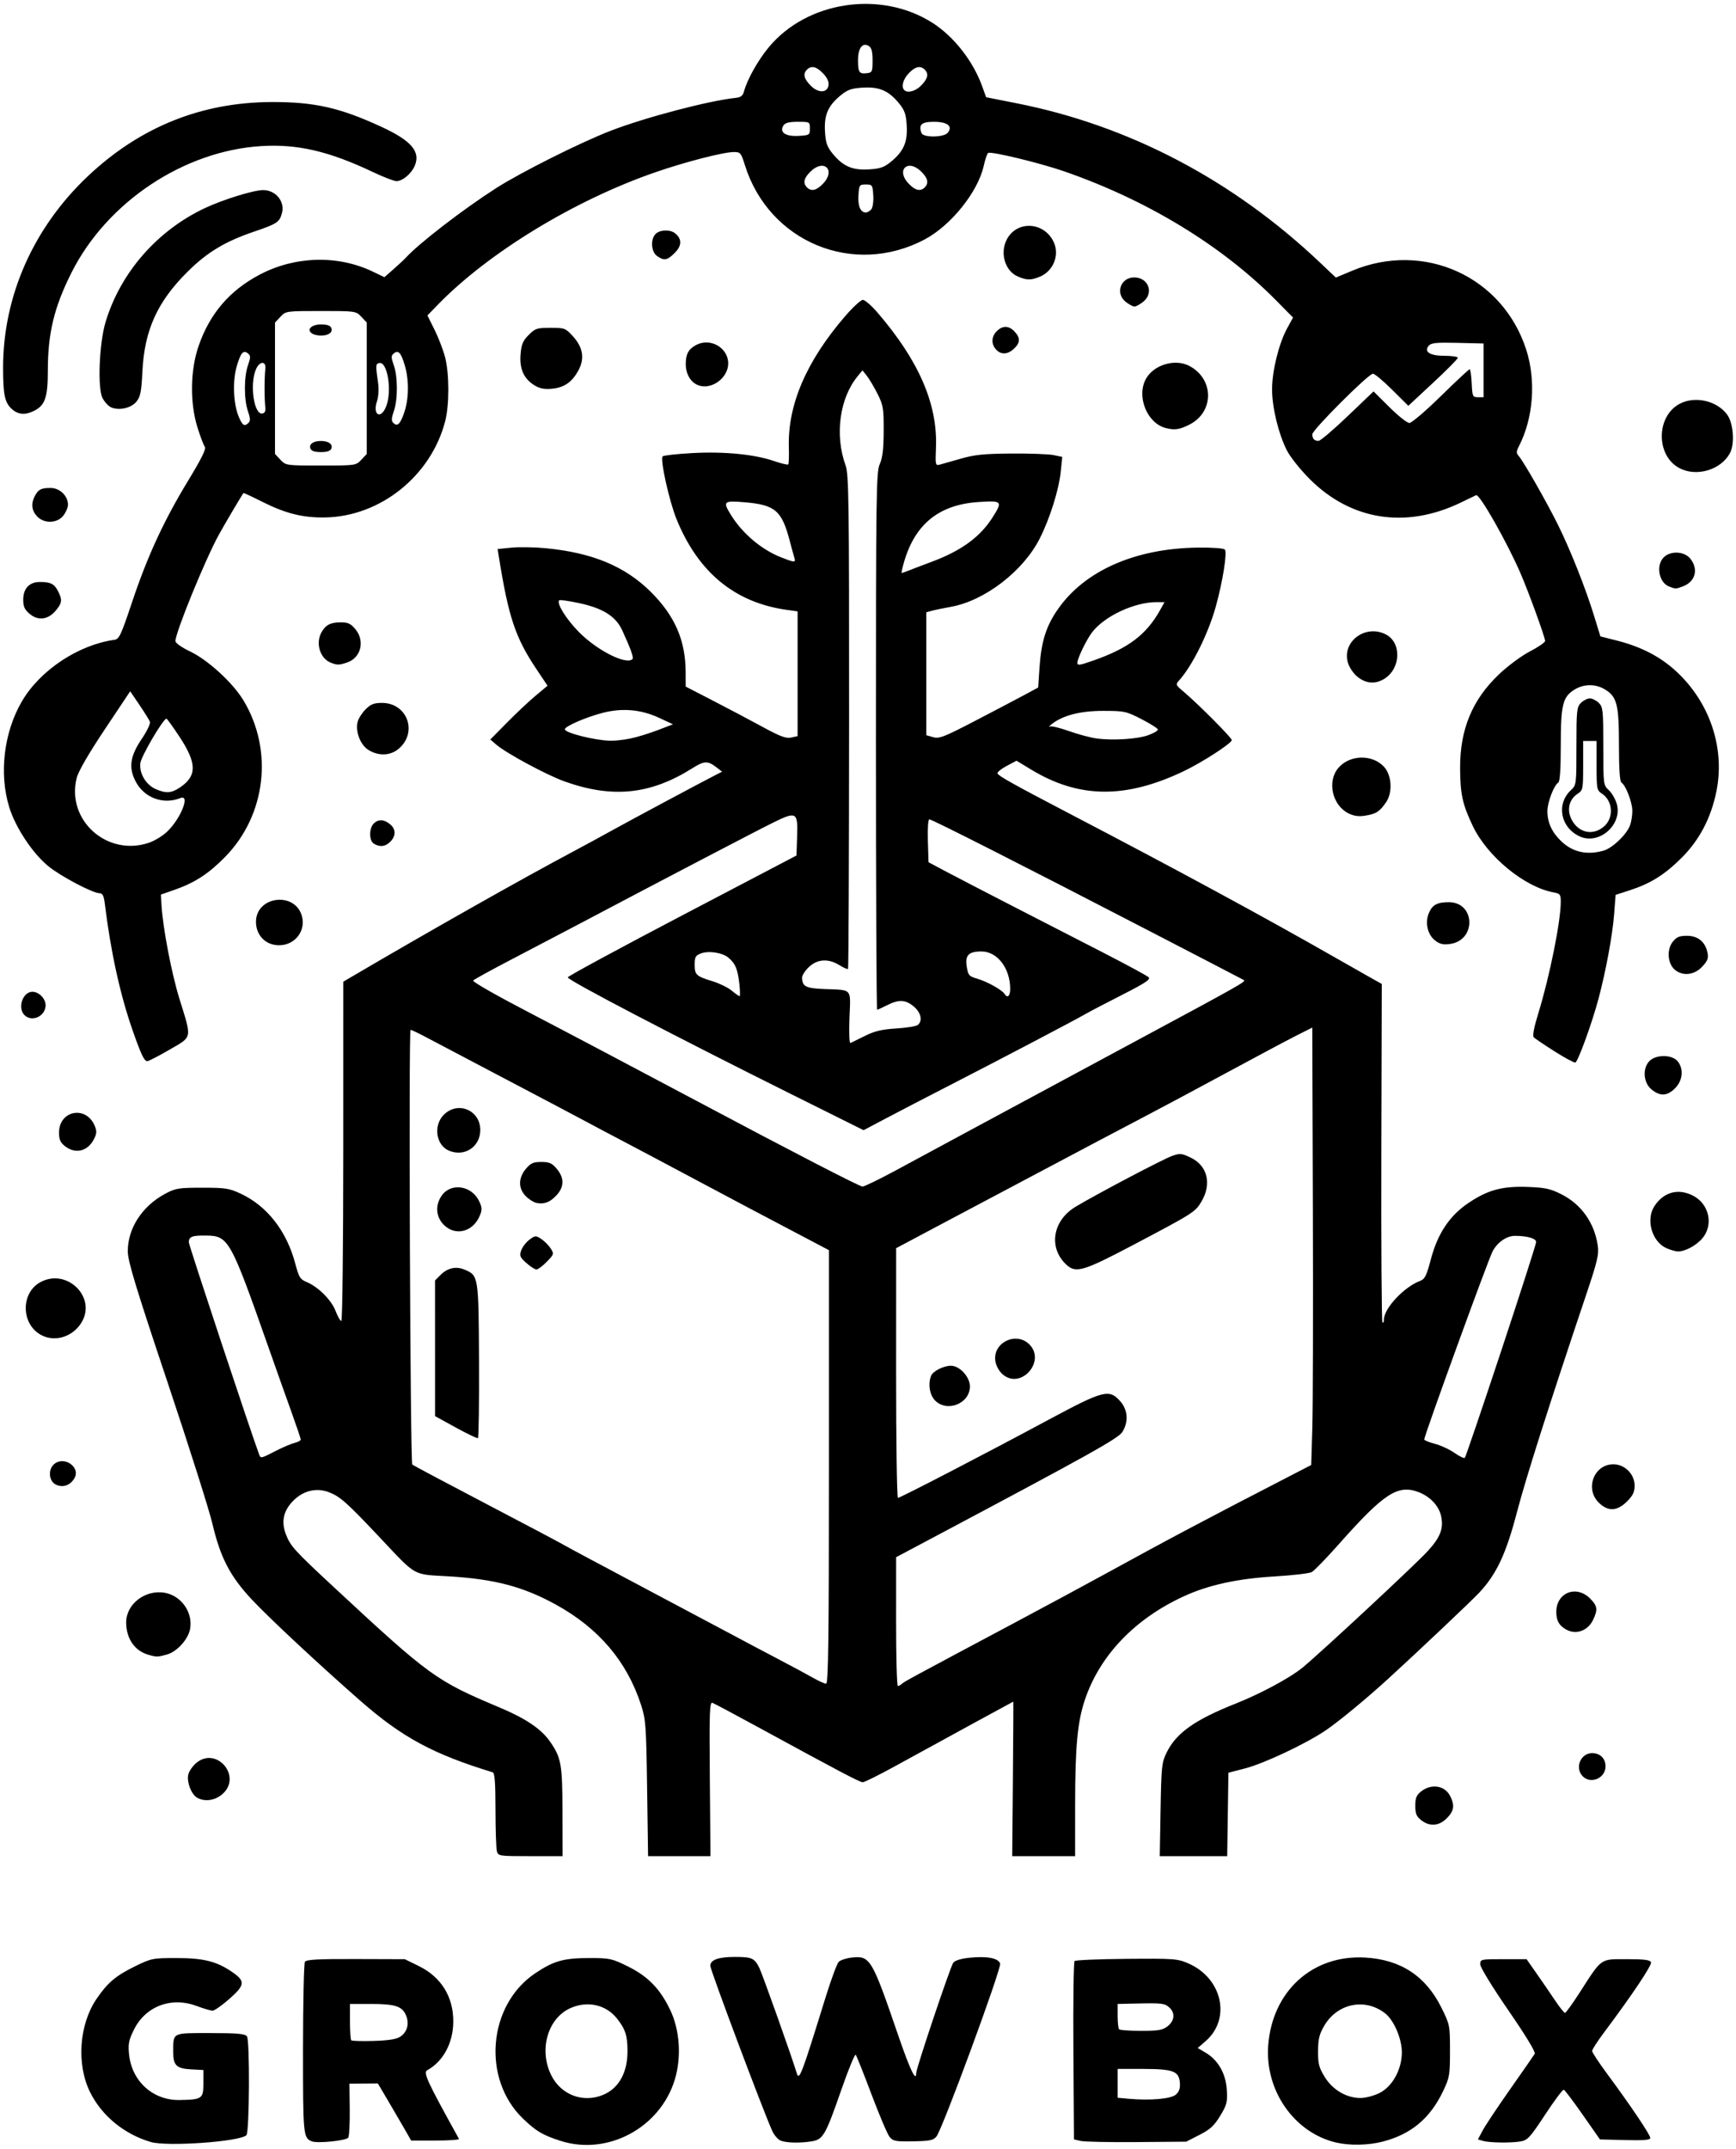 <svg width="388" height="480" viewBox="0 0 388 480" fill="none" xmlns="http://www.w3.org/2000/svg">
<g clip-path="url(#clip0_2_2)">
<path d="M33.702 478.472C27.754 476.732 22.719 472.593 20.113 467.299C17.051 461.079 17.686 452.182 21.6 446.468C24.081 442.847 25.883 441.327 30.201 439.215C33.829 437.44 34.133 437.38 39.454 437.38C45.523 437.38 48.443 438.118 51.96 440.544C54.862 442.546 54.758 443.432 51.261 446.509C49.619 447.953 47.931 449.135 47.51 449.135C47.089 449.135 45.479 448.661 43.932 448.082C38.253 445.957 32.486 448.159 29.903 453.439C28.773 455.747 28.608 456.606 28.847 458.92C29.467 464.926 34.208 469.198 40.137 469.093C45.169 469.004 45.457 468.803 45.457 465.369V462.39L42.706 462.245C39.463 462.074 38.701 461.344 38.711 458.418C38.723 453.936 38.34 454.137 46.955 454.137C52.99 454.137 54.714 454.287 55.186 454.857C55.863 455.673 55.758 476.269 55.073 476.952C53.624 478.397 37.393 479.551 33.702 478.472ZM125.241 478.206C121.286 476.93 119.814 476.057 116.906 473.265C107.647 464.372 109.035 447.877 119.641 440.768C123.767 438.002 125.996 437.38 131.77 437.38C136.288 437.38 136.757 437.483 140.366 439.267C144.837 441.477 147.55 444.273 149.802 448.992C151.944 453.48 152.341 459.521 150.823 464.521C147.544 475.314 135.781 481.607 125.241 478.206ZM134.809 467.936C138.307 466.471 140.247 462.993 140.247 458.187C140.247 454.711 139.771 453.24 137.88 450.87C135.4 447.762 131.253 446.857 127.434 448.591C122.358 450.896 120.384 457.992 123.247 463.641C125.446 467.98 130.352 469.803 134.809 467.936ZM298.623 478.591C289.268 476.395 282.687 466.982 283.448 456.887C284.361 444.774 293.347 436.62 305.067 437.269C313.066 437.712 318.669 441.396 322.195 448.53C324.04 452.264 324.075 452.441 324.075 458.113C324.075 463.548 323.983 464.084 322.519 467.142C319.616 473.209 315.4 476.727 309.051 478.381C305.833 479.219 301.657 479.303 298.623 478.591ZM308.337 467.518C311.228 466.06 313.323 462.233 313.316 458.424C313.31 455.387 311.553 451.285 309.6 449.749C305.116 446.222 298.912 447.48 295.961 452.516C294.879 454.362 294.611 455.459 294.59 458.138C294.566 460.989 294.779 461.821 296.069 463.93C297.834 466.815 300.936 468.643 304.066 468.643C305.188 468.643 307.11 468.137 308.337 467.518ZM69.717 478.332C67.767 477.553 67.716 477.028 67.724 457.668C67.728 447.335 67.919 438.585 68.148 438.224C68.472 437.714 70.995 437.575 79.52 437.602L90.476 437.637L93.585 439.158C98.613 441.617 101.351 446.039 101.308 451.631C101.272 456.348 99.059 460.468 95.511 462.426C94.541 462.961 95.376 464.772 102.583 477.774C102.697 477.98 100.339 478.149 97.343 478.149H91.896L90.186 475.166C89.245 473.525 87.57 470.655 86.463 468.788L84.45 465.393L81.275 465.417L78.101 465.441L78.168 471.168C78.203 474.318 78.053 477.17 77.832 477.507C77.396 478.169 70.95 478.824 69.717 478.332ZM89.466 454.939C91.016 453.924 91.521 452.054 90.749 450.19C89.906 448.155 88.317 447.634 82.949 447.634H78.221V451.552C78.221 453.708 78.348 455.598 78.503 455.753C78.659 455.908 80.909 455.972 83.504 455.895C86.831 455.795 88.59 455.514 89.466 454.939ZM174.465 478.16C173.889 477.928 173.064 476.985 172.632 476.066C170.874 472.33 158.755 440.065 158.755 439.122C158.755 437.783 160.558 437.13 164.249 437.13C168.041 437.13 168.619 437.388 169.708 439.567C170.404 440.961 177.048 459.643 178.047 463.016C178.615 464.935 179.066 463.761 184.518 446.156C185.75 442.18 187.074 438.609 187.461 438.222C187.848 437.835 189.144 437.409 190.342 437.275C194.476 436.813 194.853 437.441 200.75 454.633C203.388 462.323 204.774 465.226 204.774 463.059C204.774 462.006 212.395 439.331 213.05 438.435C213.422 437.926 214.751 437.513 216.657 437.314C220.584 436.903 223.138 437.388 223.529 438.619C223.868 439.687 210.645 475.58 209.302 477.24C208.612 478.092 207.833 478.253 204.091 478.319C200.157 478.389 199.601 478.284 198.826 477.333C198.35 476.748 196.529 472.471 194.78 467.829C193.031 463.187 191.443 459.206 191.253 458.982C191.062 458.759 189.617 462.277 188.042 466.801C184.496 476.985 183.971 477.9 181.442 478.318C178.845 478.747 175.742 478.677 174.465 478.16ZM241.54 478.235L240.039 477.888L239.908 458.165C239.836 447.317 239.955 438.265 240.171 438.048C240.388 437.831 245.624 437.613 251.807 437.562C262.442 437.473 263.187 437.526 265.609 438.583C273.184 441.88 275.202 450.946 269.471 455.932L267.695 457.477L269.469 458.524C272.258 460.169 273.981 463.196 274.193 466.826C274.354 469.582 274.205 470.172 272.713 472.63C271.376 474.833 270.473 475.663 268.086 476.882L265.121 478.397L254.081 478.489C248.008 478.542 242.365 478.426 241.54 478.235ZM262.826 467.868C263.563 467.201 263.806 466.452 263.699 465.179C263.484 462.635 262.176 462.157 255.421 462.148L249.794 462.142V465.366V468.59L252.17 468.806C257.097 469.254 261.748 468.846 262.826 467.868ZM260.981 452.6C262.528 451.383 262.687 449.641 261.359 448.44C260.302 447.483 259.728 447.414 253.92 447.543L249.793 447.634V450.302C249.793 451.769 249.943 453.12 250.127 453.303C250.31 453.486 252.531 453.637 255.061 453.637C258.959 453.637 259.864 453.479 260.981 452.6ZM331.447 478.223L330.316 477.897L331.38 475.896C331.965 474.796 334.739 470.631 337.545 466.642C340.351 462.653 342.813 459.109 343.017 458.767C343.246 458.384 340.981 454.655 337.108 449.036C333.538 443.858 330.828 439.431 330.828 438.778C330.828 437.655 330.94 437.63 336.008 437.63H341.187L343.381 440.756C344.588 442.476 346.44 445.177 347.497 446.759C348.554 448.341 349.58 449.635 349.778 449.635C349.976 449.635 351.458 447.582 353.071 445.073C358.093 437.262 357.574 437.63 363.583 437.63C367.5 437.63 368.8 437.795 369.001 438.319C369.248 438.961 364.824 445.574 358.528 453.975C357.049 455.949 355.838 457.821 355.838 458.134C355.838 458.448 357.37 460.772 359.242 463.299C364.376 470.229 368.844 476.865 368.844 477.56C368.844 478.024 367.435 478.144 363.218 478.039L357.591 477.897L353.757 472.41C351.648 469.391 349.734 466.863 349.504 466.792C349.274 466.721 347.399 469.226 345.338 472.359C341.954 477.505 341.421 478.084 339.836 478.346C337.605 478.716 332.921 478.646 331.447 478.223ZM111.05 413.495C110.884 412.876 110.745 408.704 110.741 404.225C110.736 398.15 110.576 396.032 110.109 395.89C96.777 391.817 89.859 388.077 80.505 379.885C71.284 371.809 60.099 361.379 56.26 357.276C51.42 352.103 49.243 347.909 47.468 340.339C46.759 337.312 42.221 323.019 37.384 308.575C30.375 287.648 28.584 281.755 28.563 279.563C28.516 274.417 31.773 269.399 36.953 266.639C39.245 265.419 39.937 265.307 45.207 265.307C50.41 265.307 51.234 265.436 53.837 266.655C59.716 269.41 64.082 275.013 65.992 282.253C66.804 285.333 67.074 285.766 68.57 286.391C71.151 287.47 74.073 290.4 75.008 292.85C75.475 294.071 76.05 295.07 76.288 295.07C76.527 295.07 76.722 278.132 76.723 257.178L76.727 219.287L78.099 218.48C95.426 208.289 116.563 196.343 128.242 190.14C130.581 188.898 134.407 186.82 136.746 185.521C140.788 183.277 156.879 174.67 159.949 173.11L161.394 172.376L160.199 171.454C158.161 169.882 157.446 169.908 154.67 171.65C145.371 177.486 136.926 178.359 126.266 174.586C122.272 173.173 113.181 168.281 110.896 166.316L109.586 165.189L113.287 161.435C115.322 159.37 118.2 156.667 119.681 155.428L122.376 153.175L119.893 149.465C115.171 142.408 113.649 137.845 111.465 124.192L111.216 122.637L114.352 122.329C116.077 122.161 119.525 122.22 122.015 122.461C132.421 123.47 139.704 126.5 145.457 132.215C150.818 137.54 153.215 143.035 153.241 150.062L153.252 153.367L159.38 156.526C162.75 158.264 167.731 160.896 170.449 162.375C174.378 164.514 175.685 165.001 176.827 164.75L178.263 164.435V150.499V136.564L175.887 136.235C164.273 134.63 156.057 127.883 151.208 115.969C149.566 111.935 147.487 102.549 148.1 101.942C148.32 101.724 151.314 101.393 154.753 101.207C161.886 100.821 168.625 101.479 173.018 102.991C174.617 103.541 176.036 103.881 176.171 103.746C176.306 103.611 176.368 101.859 176.309 99.852C176.035 90.434 180.234 80.67 188.867 70.655C190.6 68.644 192.39 66.993 192.844 66.986C193.299 66.979 194.784 68.267 196.145 69.849C205.376 80.578 209.581 90.289 209.19 99.975C209.034 103.853 209.076 104.046 210.026 103.793C210.576 103.647 212.715 103.04 214.778 102.446C217.818 101.57 219.954 101.354 226.033 101.309C230.16 101.278 234.41 101.434 235.477 101.655L237.419 102.058L237.086 105.301C236.668 109.386 234.69 115.704 232.409 120.245C228.742 127.545 220.097 134.2 212.527 135.55C210.876 135.845 208.963 136.241 208.275 136.431L207.025 136.776V150.501V164.226L208.556 164.665C209.912 165.055 210.994 164.633 218.06 160.959C222.445 158.678 227.383 156.084 229.034 155.194L232.035 153.576L232.329 149.166C232.721 143.301 233.793 139.89 236.445 136.08C242.427 127.483 253.713 122.507 267.65 122.321C270.829 122.279 273.466 122.463 273.746 122.746C274.329 123.338 273.302 129.834 271.729 135.502C270.09 141.411 266.544 148.589 263.655 151.85C262.687 152.942 262.687 152.942 264.619 154.576C267.887 157.342 275.304 164.797 275.304 165.317C275.304 166.022 268.74 170.27 264.583 172.256C251.599 178.458 241.189 178.37 230.577 171.97L227.19 169.927L224.985 171.097C223.773 171.74 222.853 172.491 222.941 172.767C223.113 173.308 226.675 175.297 238.788 181.616C262.999 194.248 282.174 204.626 298.063 213.695C301.915 215.894 305.913 218.164 306.948 218.74L308.831 219.788L308.734 257.422C308.681 278.12 308.793 295.209 308.978 295.396C309.165 295.583 309.318 295.287 309.318 294.738C309.318 292.265 313.799 287.473 317.359 286.139C318.457 285.728 318.815 285.018 319.793 281.318C321.325 275.518 323.988 271.538 328.244 268.685C332.572 265.784 335.793 264.921 341.496 265.135C345.387 265.281 346.528 265.532 349.013 266.791C353.428 269.028 356.337 273.126 357.094 278.176C357.398 280.203 357.064 281.627 354.445 289.409C346.255 313.757 341.04 330.137 339.03 337.828C336.61 347.088 334.483 351.621 330.622 355.752C328.858 357.638 317.338 368.531 310.319 374.949C305.31 379.529 298.924 384.785 296.078 386.671C291.534 389.68 282.475 393.929 278.278 395.019L274.553 395.986L274.418 405.303L274.282 414.62H266.746H259.21L259.391 404.241C259.56 394.571 259.653 393.698 260.743 391.48C262.896 387.1 267.045 384.159 276.176 380.542C281.765 378.328 288.387 374.76 291.162 372.469C295.35 369.011 316.092 349.723 318.993 346.59C321.934 343.414 322.699 341.436 322.08 338.615C321.585 336.363 319.618 334.282 317.062 333.305C312.428 331.536 309.327 333.555 299.264 344.897C296.466 348.05 293.725 350.872 293.171 351.168C292.617 351.465 288.869 351.902 284.84 352.14C276.56 352.629 270.086 354.047 264.576 356.578C253.649 361.598 245.841 369.749 242.5 379.625C240.808 384.625 240.298 390.086 240.293 403.24L240.289 414.62H233.262H226.234L226.384 397.362C226.466 387.871 226.505 380.105 226.472 380.105C226.41 380.105 211.946 387.998 200.022 394.538C196.445 396.5 193.212 398.106 192.837 398.109C192.17 398.113 187.937 395.887 169.259 385.71C164.169 382.937 159.667 380.539 159.254 380.381C158.595 380.129 158.521 382.179 158.648 397.357L158.791 414.62H151.819H144.846L144.631 399.489C144.432 385.458 144.334 384.103 143.283 380.856C140.129 371.118 133.814 363.689 124.205 358.41C116.927 354.412 110.534 352.726 100.365 352.123C92.042 351.629 93.273 352.323 84.794 343.34C77.414 335.522 76.014 334.281 73.479 333.313C70.648 332.232 67.627 333.01 65.372 335.401C63.314 337.583 62.837 339.962 63.902 342.736C64.909 345.36 65.796 346.34 74.469 354.394C96.047 374.436 97.399 375.418 111.646 381.406C117.55 383.887 120.98 386.209 122.961 389.068C125.44 392.646 125.695 394.094 125.718 404.741L125.742 414.62H118.547C111.509 414.62 111.345 414.597 111.05 413.495ZM201.548 376.139C202.022 375.676 203.708 374.763 226.784 362.478C233.524 358.889 242.528 354.039 246.792 351.7C261.413 343.678 269.384 339.457 289.56 329.054L293.062 327.248L293.312 318.787C293.449 314.133 293.503 292.148 293.431 269.93L293.3 229.535L289.725 231.335C287.76 232.325 280.84 236.008 274.35 239.519C267.859 243.03 259.622 247.431 256.046 249.298C252.469 251.165 247.855 253.591 245.792 254.69C243.728 255.788 236.546 259.592 229.831 263.143C223.116 266.693 213.722 271.672 208.956 274.206L200.289 278.813L200.283 306.699C200.279 322.037 200.464 334.586 200.693 334.586C201.215 334.586 219.978 324.863 234.289 317.176C246.624 310.551 247.889 310.22 250.347 312.971C252.075 314.906 252.277 317.538 250.873 319.83C249.976 321.295 243.962 324.65 208.158 343.661L200.285 347.842L200.28 362.223C200.277 370.133 200.455 376.604 200.675 376.604C200.896 376.604 201.287 376.395 201.548 376.139ZM209.004 312.85C207.782 311.628 207.377 309.196 208.086 307.347C208.492 306.291 210.877 305.074 212.541 305.074C214.485 305.074 216.78 307.575 216.78 309.694C216.78 313.503 211.713 315.559 209.004 312.85ZM224.103 307.001C223.296 306.3 222.634 305.105 222.465 304.046C221.813 299.941 227.094 297.335 230.058 300.299C233.846 304.087 228.141 310.508 224.103 307.001ZM238.328 282.493C234.268 278.711 235.242 272.647 240.407 269.552C245.158 266.705 260.005 258.891 261.98 258.198C263.742 257.579 264.112 257.616 266.163 258.608C269.866 260.401 270.857 264.419 268.562 268.336C267.147 270.75 266.826 270.954 252.965 278.254C242.108 283.971 240.434 284.456 238.328 282.493ZM185.266 327.681V279.259L179.389 276.163C176.156 274.46 170.698 271.585 167.259 269.774C163.82 267.962 157.517 264.614 153.253 262.334C148.988 260.054 142.798 256.773 139.497 255.042C136.195 253.312 132.369 251.285 130.993 250.539C129.618 249.792 121.739 245.634 113.486 241.299C105.232 236.964 97.052 232.657 95.307 231.729C93.562 230.801 91.968 230.042 91.764 230.042C91.308 230.042 91.689 326.71 92.147 327.148C92.329 327.321 99.68 331.228 108.484 335.831C117.287 340.434 125.166 344.6 125.991 345.089C126.817 345.578 135.032 349.971 144.249 354.85C153.465 359.73 162.469 364.511 164.257 365.476C166.046 366.441 170.226 368.655 173.548 370.395C176.869 372.136 180.583 374.13 181.801 374.826C183.019 375.522 184.297 376.094 184.641 376.098C185.137 376.103 185.266 366.089 185.266 327.681ZM101.858 318.87L97.234 316.328L97.231 301.174L97.229 286.02L98.436 284.813C100.018 283.231 101.888 282.801 103.78 283.585C106.952 284.899 106.965 284.982 107.061 303.917C107.108 313.353 106.998 321.15 106.815 321.243C106.632 321.335 104.402 320.268 101.858 318.87ZM117.631 282.115C116.196 280.832 116.065 280.506 116.498 279.289C116.767 278.533 117.593 277.463 118.334 276.912C119.608 275.963 119.75 275.954 120.953 276.742C121.653 277.201 122.6 278.147 123.057 278.845C123.866 280.08 123.844 280.159 122.215 281.839C121.295 282.788 120.253 283.565 119.898 283.565C119.544 283.565 118.524 282.912 117.631 282.115ZM99.191 273.599C97.4 271.808 97.223 269.173 98.751 267.029C100.82 264.122 105.422 264.822 107.078 268.295C107.762 269.73 107.787 270.223 107.241 271.541C105.73 275.19 101.79 276.197 99.191 273.599ZM119.902 268.704C119.304 268.591 118.235 267.919 117.526 267.21C115.808 265.492 115.811 263.139 117.532 261.093C118.61 259.812 119.189 259.554 120.989 259.554C122.789 259.554 123.368 259.812 124.446 261.093C126.15 263.118 126.122 265.134 124.366 267.011C122.905 268.57 121.671 269.039 119.902 268.704ZM100.409 257.058C97.444 255.861 96.774 251.429 99.191 249.012C102.379 245.824 107.471 248.05 107.342 252.575C107.238 256.226 103.822 258.435 100.409 257.058ZM335.521 301.759C339.818 288.793 343.333 277.848 343.333 277.436C343.333 276.639 341.34 276.061 338.586 276.061C336.727 276.061 334.636 277.519 333.589 279.545C332.522 281.607 318.322 320.669 318.322 321.54C318.322 321.734 319.392 322.171 320.699 322.512C322.005 322.853 323.975 323.765 325.075 324.539C326.176 325.312 327.219 325.807 327.392 325.639C327.566 325.47 331.224 314.724 335.521 301.759ZM61.609 324.111C63.18 323.301 65.084 322.489 65.841 322.306C66.597 322.122 67.216 321.79 67.216 321.568C67.216 321.346 66.296 318.613 65.171 315.495C64.047 312.377 61.7 305.774 59.957 300.822C51.51 276.826 51.076 276.052 46.066 275.992C42.917 275.954 42.206 276.234 42.206 277.51C42.206 278.161 56.192 320.325 57.944 324.957C58.267 325.808 58.357 325.787 61.609 324.111ZM200.273 261.407C203.987 259.404 211.865 255.153 217.78 251.962C223.695 248.771 239.072 240.495 251.95 233.573C277.916 219.615 278.564 219.25 277.972 218.905C277.743 218.771 274.404 217.031 270.552 215.037C266.701 213.042 260.398 209.779 256.546 207.785C228.671 193.35 208.306 183.022 207.719 183.022C207.436 183.022 207.298 184.992 207.382 187.811L207.525 192.6L211.527 194.728C213.728 195.899 220.481 199.399 226.533 202.506C232.586 205.613 241.702 210.296 246.792 212.911C251.882 215.526 256.342 217.941 256.704 218.277C257.232 218.768 256.053 219.553 250.701 222.275C247.038 224.139 243.366 226.059 242.54 226.543C240.435 227.777 223.844 236.482 212.528 242.289C207.3 244.971 200.773 248.357 198.021 249.813L193.019 252.459L177.263 244.618C150.778 231.439 126.713 218.871 126.895 218.315C126.989 218.024 138.53 211.782 152.54 204.443L178.013 191.099L178.158 186.802C178.34 181.375 178.014 181.187 172.822 183.741C169.039 185.601 149.362 195.877 129.242 206.5C126.079 208.17 119.496 211.618 114.614 214.162C109.732 216.706 105.741 218.9 105.744 219.037C105.75 219.411 111.148 222.475 118.738 226.417C124.92 229.628 142.806 239.063 155.754 245.945C177.082 257.282 192.134 265.051 192.769 265.05C193.182 265.05 196.558 263.41 200.273 261.407ZM193.329 231.394C195.49 230.313 197.082 229.936 200.313 229.736C202.615 229.594 204.786 229.24 205.137 228.948C206.251 228.024 205.85 226.192 204.236 224.834C202.387 223.279 200.888 223.205 198.272 224.54C197.193 225.09 196.189 225.54 196.041 225.54C195.892 225.54 195.771 198.556 195.771 165.576C195.771 110.056 195.835 105.468 196.627 103.675C197.262 102.239 197.488 100.313 197.501 96.235C197.518 91.201 197.4 90.499 196.132 87.982C195.37 86.469 194.301 84.668 193.758 83.98L192.769 82.73L191.733 83.98C187.651 88.908 186.52 97.141 188.989 103.963C189.711 105.958 189.792 111.861 189.775 161.202C189.763 191.459 189.658 216.313 189.538 216.433C189.418 216.553 188.551 216.174 187.61 215.593C185.142 214.067 182.722 214.208 180.818 215.987C179.963 216.785 179.267 217.854 179.272 218.363C179.289 220.341 180.083 220.761 184.116 220.922C190.637 221.184 190.119 220.605 189.861 227.341C189.734 230.664 189.831 233.089 190.084 232.982C190.33 232.878 191.79 232.163 193.329 231.394ZM165.231 219.626C164.851 216.406 164.342 215.213 162.796 213.916C161.443 212.782 158.366 212.316 156.629 212.983C155.454 213.433 155.254 213.794 155.254 215.462C155.254 217.749 155.596 218.068 159.255 219.186C160.768 219.648 162.682 220.584 163.507 221.265C164.332 221.946 165.135 222.511 165.291 222.521C165.447 222.531 165.42 221.228 165.231 219.626ZM225.781 220.913C225.775 216.276 222.905 212.535 219.359 212.535C216.477 212.535 215.662 213.374 216.069 215.921C216.381 217.873 216.565 218.081 218.469 218.634C220.63 219.261 223.971 221.129 224.52 222.018C225.159 223.052 225.783 222.505 225.781 220.913ZM140.848 164.976C142.306 164.68 145.054 163.842 146.956 163.115L150.414 161.791L147.297 160.341C143.285 158.475 139.113 158.104 134.737 159.224C131.015 160.177 126.241 162.246 126.241 162.906C126.241 163.696 132.816 165.359 136.346 165.461C137.364 165.491 139.39 165.272 140.848 164.976ZM256.671 164.209C257.841 163.781 258.797 163.227 258.797 162.978C258.797 162.73 257.165 161.687 255.171 160.661C251.698 158.875 251.332 158.796 246.542 158.793C241.405 158.789 237.448 159.821 235.007 161.801C234.473 162.233 234.306 162.453 234.635 162.288C234.964 162.123 236.877 162.575 238.887 163.294C240.896 164.012 243.666 164.757 245.042 164.949C248.685 165.456 254.226 165.104 256.671 164.209ZM244.338 147.558C252.21 144.796 256.178 141.807 259.263 136.314L260.281 134.502H258.486C253.526 134.502 246.835 137.635 244.078 141.25C242.824 142.895 240.79 147.1 240.79 148.049C240.79 148.699 241.281 148.631 244.338 147.558ZM141.372 147.216C141.674 146.913 140.971 144.946 139.096 140.854C137.635 137.663 134.776 135.857 129.369 134.708C127.1 134.226 125.128 133.948 124.986 134.09C124.335 134.74 126.542 138.299 129.376 141.17C133.469 145.317 139.986 148.602 141.372 147.216ZM202.875 127.531C203.507 127.273 205.919 126.355 208.236 125.491C214.864 123.017 219.056 119.961 221.84 115.572C224.138 111.947 224.003 111.797 218.719 112.14C209.968 112.706 204.591 116.99 202.105 125.373C201.677 126.817 201.417 127.999 201.526 127.999C201.636 127.999 202.243 127.788 202.875 127.531ZM177.548 124.609C177.393 124.12 176.932 122.437 176.523 120.869C174.745 114.039 173.251 112.761 166.383 112.191C161.698 111.802 161.49 112 163.385 115.052C165.972 119.22 170.221 122.796 174.641 124.524C177.63 125.692 177.895 125.7 177.548 124.609ZM317.64 406.58C316.576 405.744 316.322 405.123 316.322 403.365C316.322 401.608 316.576 400.987 317.64 400.15C319.907 398.367 322.893 398.829 324.093 401.15C325.179 403.249 324.993 404.526 323.363 406.155C321.605 407.914 319.531 408.068 317.64 406.58ZM44.035 401.548C42.775 400.816 41.74 398.159 42.06 396.482C42.206 395.722 43.017 394.518 43.863 393.806C48.385 390.001 54.159 396.784 49.751 400.722C48.096 402.201 45.742 402.541 44.035 401.548ZM353.665 396.698C351.947 394.8 353.306 391.61 355.831 391.61C357.647 391.61 358.84 392.783 358.84 394.57C358.84 397.246 355.43 398.649 353.665 396.698ZM33.023 369.587C30.042 368.694 28.2 365.945 28.2 362.39C28.2 358.27 32.534 354.983 36.89 355.8C40.579 356.492 43.166 360.237 42.481 363.892C42.045 366.217 39.543 368.96 37.287 369.586C35.187 370.169 34.967 370.169 33.023 369.587ZM350.086 364.021C348.467 363.136 347.835 362.026 347.835 360.069C347.835 355.757 352.295 353.976 355.377 357.057C357.041 358.722 357.157 359.525 356.064 361.828C354.911 364.258 352.283 365.223 350.086 364.021ZM357.301 335.625C354.187 332.512 356.278 327.083 360.59 327.083C363.138 327.083 365.342 329.293 365.342 331.847C365.342 333.271 364.959 334.069 363.642 335.387C361.426 337.602 359.356 337.68 357.301 335.625ZM12.693 331.721C10.805 331.002 10.609 327.989 12.375 326.831C14.626 325.356 17.909 327.816 16.701 330.073C15.836 331.688 14.284 332.326 12.693 331.721ZM9.32 298.275C4.651 295.897 4.546 288.718 9.145 286.34C15.07 283.276 21.623 289.833 18.218 295.417C16.287 298.584 12.385 299.837 9.32 298.275ZM372.48 278.821C369.213 277.401 367.784 272.427 369.776 269.406C371.851 266.259 375.075 265.388 378.391 267.079C381.996 268.919 383.029 273.583 380.497 276.591C379.121 278.227 376.598 279.579 374.988 279.543C374.497 279.533 373.369 279.208 372.48 278.821ZM14.511 256.017C13.483 255.207 13.193 254.544 13.193 252.993C13.193 248.019 19.257 246.869 21.167 251.48C21.671 252.695 21.639 253.215 20.981 254.486C19.577 257.202 16.841 257.849 14.511 256.017ZM369.158 243.393C367.283 241.893 367.037 238.629 368.676 236.991C370.162 235.505 373.737 235.551 374.968 237.071C376.352 238.78 376.101 241.369 374.385 243.086C372.626 244.845 371.085 244.935 369.158 243.393ZM347.455 234.854C345.182 233.412 343.096 232.006 342.819 231.729C342.48 231.39 342.814 229.601 343.838 226.276C346.353 218.105 348.831 205.799 348.834 201.46C348.836 199.798 348.693 199.614 347.189 199.332C340.688 198.112 332.443 191.332 329.18 184.523C326.867 179.696 326.353 177.343 326.338 171.516C326.315 162.896 329.065 156.287 335.029 150.621C337.017 148.733 340.072 146.475 341.958 145.5C343.813 144.54 345.331 143.493 345.332 143.172C345.335 142.373 341.772 132.56 339.883 128.165C336.911 121.248 330.651 110.222 329.918 110.612C329.731 110.712 328.101 111.496 326.297 112.355C314.125 118.147 301.942 116.217 292.756 107.041C290.611 104.899 288.357 102.07 287.596 100.564C285.737 96.889 284.308 90.984 284.308 86.981C284.308 82.906 285.816 76.768 287.64 73.417L288.992 70.932L285.275 67.163C273.193 54.918 256.473 44.731 237.87 38.283C232.39 36.383 221.517 33.755 220.848 34.168C220.63 34.303 220.18 35.623 219.849 37.102C218.558 42.87 212.559 50.344 206.724 53.454C190.816 61.933 171.834 54.096 166.469 36.835C165.635 34.153 165.472 33.959 164.041 33.96C161.726 33.961 153.242 36.142 146.5 38.471C128.36 44.735 109.099 56.47 97.755 68.169L95.531 70.464L97.12 73.657C97.994 75.414 99.052 78.165 99.47 79.77C100.439 83.491 100.446 90.443 99.487 94.133C96.312 106.324 84.994 115.377 72.667 115.586C67.72 115.669 63.877 114.721 58.765 112.156C56.428 110.983 54.474 110.072 54.423 110.132C54.08 110.54 50.116 117.241 48.882 119.5C45.798 125.142 39.207 141.294 39.207 143.208C39.207 143.635 40.613 144.626 42.494 145.523C46.494 147.432 52.042 152.518 54.412 156.448C61.151 167.623 59.458 182.084 50.32 191.409C46.624 195.18 43.52 197.195 38.956 198.784L35.955 199.829L36.105 202.305C36.409 207.322 38.352 217.447 40.084 223.039C42.923 232.205 43.065 231.466 37.878 234.477C35.445 235.889 33.209 237.044 32.909 237.045C32.236 237.045 31.509 235.506 29.599 230.042C26.84 222.145 24.746 212.597 23.431 201.905C23.208 200.092 22.932 199.529 22.267 199.529C20.736 199.529 13.537 195.732 10.773 193.466C7.281 190.604 3.49 184.887 2.08 180.359C-0.258 172.846 0.848 163.565 4.907 156.639C8.973 149.701 17.531 144.027 25.607 142.914C26.626 142.774 27.086 141.787 29.488 134.588C32.913 124.323 36.616 116.297 42.035 107.391C44.976 102.56 46.128 100.239 45.792 99.829C45.525 99.503 44.779 97.548 44.135 95.485C42.417 89.986 42.515 82.71 44.377 77.313C46.884 70.05 51.312 64.882 58.077 61.328C65.967 57.182 75.498 56.93 83.295 60.661L85.916 61.916L87.947 60.138C89.064 59.16 90.316 57.991 90.729 57.539C93.652 54.344 103.455 46.796 110.835 42.058C116.342 38.523 129.786 31.79 136.498 29.205C144.322 26.192 158.458 22.479 164.477 21.856C165.555 21.744 166.032 21.372 166.277 20.453C166.987 17.787 169.343 13.567 171.769 10.62C180.325 0.222 196.908 -2.264 208.442 5.122C213.202 8.17 217.496 13.654 219.512 19.26L220.396 21.719L227.218 23.068C252.387 28.046 275.568 40.216 295.064 58.688L298.565 62.005L302.157 60.497C318.231 53.75 335.866 61.738 341.128 78.149C343.338 85.043 342.701 93.42 339.492 99.657C338.859 100.888 338.856 101.19 339.474 101.908C340.578 103.194 345.452 111.723 348.083 116.974C350.876 122.548 354.365 131.317 356.306 137.643L357.691 142.156L361.393 143.094C367.234 144.574 371.741 147.029 375.48 150.768C382.438 157.726 385.494 167.484 383.622 176.769C382.436 182.658 379.846 187.615 375.892 191.565C372.1 195.354 368.946 197.339 364.345 198.836L361.094 199.893L360.756 204.27C360.398 208.905 358.936 216.814 357.287 223.039C355.854 228.447 352.675 237.197 352.09 237.347C351.814 237.418 349.727 236.296 347.455 234.854ZM358.357 190.028C360.363 189.471 363.521 186.468 364.312 184.365C364.604 183.591 364.837 182.127 364.832 181.114C364.82 179.195 363.352 175.393 362.394 174.801C362.028 174.575 361.841 171.759 361.841 166.469C361.841 157.411 361.401 155.642 358.745 154.023C356.635 152.736 354.042 152.736 351.932 154.023C349.276 155.642 348.836 157.411 348.836 166.469C348.836 171.759 348.649 174.575 348.283 174.801C347.315 175.399 345.857 179.204 345.845 181.162C345.833 183.699 346.854 185.93 348.948 187.921C351.504 190.354 354.65 191.058 358.357 190.028ZM353.087 186.842C348.781 184.885 347.762 179.643 351.081 176.525C352.328 175.352 352.337 175.286 352.337 166.678C352.337 158.678 352.414 157.934 353.337 157.011C353.887 156.461 354.788 156.011 355.338 156.011C355.888 156.011 356.789 156.461 357.339 157.011C358.262 157.934 358.34 158.678 358.34 166.678C358.34 175.286 358.345 175.352 359.596 176.525C360.287 177.174 361.087 178.577 361.374 179.642C362.616 184.255 357.389 188.796 353.087 186.842ZM358.64 184.475C360.728 182.514 360.428 178.848 358.052 177.291C356.89 176.53 356.839 176.265 356.839 171.005V165.515H355.338H353.838V171.005C353.838 176.265 353.784 176.53 352.625 177.291C350.713 178.543 350.149 180.811 351.209 182.974C352.745 186.107 356.167 186.799 358.64 184.475ZM33.319 188.242C34.582 187.812 36.425 186.674 37.414 185.713C40.461 182.754 42.572 177.362 40.33 178.266C36.483 179.817 32.195 178.216 30.293 174.518C28.695 171.411 29.078 168.878 31.735 164.965C32.862 163.305 33.658 161.62 33.505 161.22C33.351 160.82 32.297 159.125 31.162 157.454L29.099 154.416L23.411 162.939C19.806 168.341 17.512 172.304 17.144 173.763C14.765 183.21 23.952 191.434 33.319 188.242ZM40.249 175.879C44.047 173.319 44.02 170.5 40.139 164.61C38.662 162.369 37.341 160.535 37.203 160.535C36.477 160.535 31.555 168.915 31.366 170.476C31.089 172.759 32.617 175.313 34.837 176.278C37.123 177.272 38.312 177.184 40.249 175.879ZM80.76 102.698L81.972 101.407V86.731V72.056L80.76 70.765C79.556 69.484 79.487 69.474 71.718 69.474C63.949 69.474 63.88 69.484 62.676 70.765L61.464 72.056V86.731V101.407L62.676 102.698C63.88 103.979 63.949 103.989 71.718 103.989C79.487 103.989 79.556 103.979 80.76 102.698ZM69.379 100.187C69.009 99.223 70.01 98.502 71.718 98.502C73.426 98.502 74.427 99.223 74.058 100.187C73.846 100.739 73.12 100.987 71.718 100.987C70.316 100.987 69.591 100.739 69.379 100.187ZM69.77 74.519C68.427 73.669 69.565 72.475 71.718 72.475C73.12 72.475 73.846 72.724 74.058 73.276C74.428 74.24 73.426 74.961 71.718 74.961C71.031 74.961 70.154 74.762 69.77 74.519ZM301.204 92.958L306.993 87.43L310.544 90.957C312.497 92.897 314.503 94.485 315.003 94.485C315.503 94.485 318.667 91.783 322.034 88.482C325.401 85.181 328.296 82.48 328.468 82.48C328.639 82.48 328.846 83.886 328.929 85.606C329.07 88.567 329.144 88.732 330.328 88.732H331.579V82.73V76.727L325.775 76.587C321.053 76.473 319.853 76.589 319.336 77.212C318.188 78.595 319.572 79.478 322.886 79.478C324.503 79.478 325.826 79.678 325.826 79.923C325.826 80.167 323.337 82.681 320.294 85.508L314.762 90.649L311.154 87.065C309.169 85.093 307.232 83.48 306.849 83.48C305.862 83.48 293.312 96.016 293.312 97.003C293.312 98.009 293.757 98.486 294.697 98.486C295.092 98.486 298.02 95.999 301.204 92.958ZM55.569 94.427C55.979 94.017 55.94 93.338 55.419 91.863C54.508 89.279 54.512 84.171 55.425 81.575C56.036 79.844 56.039 79.459 55.449 78.968C54.392 78.091 53.801 78.759 52.905 81.842C51.945 85.145 52.153 90.24 53.366 93.109C54.198 95.079 54.649 95.347 55.569 94.427ZM90.329 92.201C91.401 89.103 91.453 84.925 90.463 81.591C89.616 78.739 89.022 78.109 87.987 78.968C87.395 79.459 87.398 79.844 88.011 81.575C88.927 84.171 88.931 89.279 88.017 91.863C87.492 93.352 87.454 94.015 87.873 94.433C88.806 95.366 89.431 94.797 90.329 92.201ZM59.295 90.968C59.203 90.288 59.127 88.382 59.127 86.731C59.127 85.081 59.203 83.174 59.295 82.495C59.56 80.543 57.992 80.598 57.175 82.569C55.767 85.968 56.793 92.746 58.658 92.366C59.196 92.257 59.408 91.793 59.295 90.968ZM86.271 90.871C87.671 87.492 86.637 80.718 84.779 81.096C83.947 81.266 83.93 81.55 84.506 85.546C84.706 86.926 84.6 88.591 84.246 89.663C83.25 92.683 85.071 93.769 86.271 90.871ZM194.738 46.753C195.068 46.355 195.261 44.978 195.175 43.627C195.027 41.311 194.959 41.212 193.52 41.212C192.081 41.212 192.013 41.311 191.865 43.627C191.711 46.042 192.325 47.465 193.52 47.465C193.865 47.465 194.414 47.145 194.738 46.753ZM183.964 41.016C186.83 38.025 184.202 35.397 181.211 38.263C179.666 39.743 179.395 40.893 180.364 41.862C181.334 42.832 182.484 42.561 183.964 41.016ZM206.676 41.862C207.645 40.893 207.374 39.743 205.829 38.263C202.838 35.397 200.21 38.025 203.076 41.016C204.556 42.561 205.706 42.832 206.676 41.862ZM199.076 36.175C201.939 33.858 202.866 31.767 202.656 28.1C202.51 25.549 202.211 24.662 200.988 23.151C198.671 20.288 196.58 19.361 192.913 19.57C190.363 19.716 189.475 20.015 187.964 21.239C185.101 23.556 184.174 25.646 184.383 29.313C184.529 31.864 184.828 32.751 186.052 34.263C188.369 37.126 190.46 38.053 194.127 37.843C196.677 37.697 197.565 37.398 199.076 36.175ZM181.015 28.707C181.015 27.225 180.979 27.206 178.318 27.206C176.345 27.206 175.48 27.43 175.096 28.04C174.143 29.55 175.564 30.525 178.469 30.356C180.931 30.212 181.015 30.158 181.015 28.707ZM211.813 29.665C213.022 28.208 211.765 27.206 208.729 27.206C205.953 27.206 205.245 27.855 205.967 29.736C206.365 30.773 210.94 30.717 211.813 29.665ZM185.183 19.024C185.292 18.257 184.865 17.338 183.964 16.398C182.484 14.852 181.334 14.582 180.364 15.551C179.424 16.491 179.65 17.528 181.129 19.072C182.831 20.848 184.929 20.823 185.183 19.024ZM205.932 19.05C207.391 17.526 207.612 16.488 206.676 15.551C205.713 14.589 204.559 14.849 203.118 16.354C201.84 17.687 201.382 19.395 202.107 20.12C202.86 20.873 204.67 20.367 205.932 19.05ZM195.021 13.505C195.021 11.532 194.797 10.667 194.187 10.282C192.788 9.4 191.769 10.725 191.769 13.428C191.769 16.169 192.029 16.55 193.751 16.349C194.935 16.211 195.021 16.019 195.021 13.505ZM5.476 226.755C3.859 225.138 5.079 221.538 7.244 221.538C8.692 221.538 10.192 223.066 10.192 224.54C10.192 226.989 7.143 228.421 5.476 226.755ZM374.37 216.656C372.734 215.331 372.461 212.151 373.835 210.409C374.714 209.294 375.322 209.033 377.047 209.033C379.506 209.033 381.146 210.393 381.635 212.835C381.878 214.049 381.647 214.645 380.441 215.937C378.703 217.798 376.153 218.1 374.37 216.656ZM60.87 210.946C58.674 210.361 57.212 208.355 57.212 205.926C57.212 200.099 66.079 199.075 67.501 204.738C68.486 208.667 64.905 212.019 60.87 210.946ZM320.717 210.059C319.064 208.756 318.46 206.114 319.335 204.004C320.114 202.121 321.186 201.53 323.815 201.53C329.763 201.53 330.001 210.072 324.074 210.862C322.517 211.07 321.774 210.892 320.717 210.059ZM83.598 188.484C82.436 187.807 82.441 184.933 83.61 183.877C84.662 182.925 85.909 183.027 87.249 184.175C88.505 185.25 88.496 186.756 87.226 188.024C86.129 189.121 84.948 189.27 83.598 188.484ZM301.376 181.679C297.76 179.871 296.568 174.575 299.101 171.565C301.608 168.585 306.651 168.427 309.298 171.245C311.062 173.122 311.302 177.004 309.791 179.208C308.353 181.308 307.55 181.816 305.048 182.211C303.667 182.429 302.554 182.267 301.376 181.679ZM82.375 167.538C80.549 166.424 79.384 163.425 79.932 161.244C80.12 160.496 80.919 159.238 81.71 158.448C82.86 157.297 83.588 157.011 85.368 157.011C90.947 157.011 93.398 163.418 89.244 167.14C87.376 168.815 84.721 168.968 82.375 167.538ZM303.453 151.226C302.531 150.5 301.595 149.139 301.27 148.052C299.857 143.336 305.181 139.356 309.746 141.717C313.348 143.579 313.084 149.455 309.299 151.691C307.327 152.856 305.318 152.696 303.453 151.226ZM73.897 148.011C71.549 147.064 70.511 143.767 71.8 141.347C72.712 139.633 73.802 139.037 76.05 139.019C77.771 139.006 78.357 139.27 79.427 140.542C81.597 143.122 80.699 146.894 77.661 147.953C75.821 148.595 75.36 148.602 73.897 148.011ZM6.636 137.13C5.495 136.17 5.19 135.5 5.19 133.957C5.19 131.459 6.559 130 8.901 130C11.3 130 12.122 130.412 12.962 132.036C13.971 133.988 13.888 134.694 12.447 136.407C10.734 138.442 8.522 138.717 6.636 137.13ZM373.003 130.997C370.75 130.089 370.07 126.272 371.845 124.497C373.375 122.968 376.489 123.133 377.811 124.815C379.662 127.167 378.917 129.928 376.149 130.98C374.565 131.582 374.459 131.583 373.003 130.997ZM8.278 115.336C7.072 114.052 6.894 112.489 7.766 110.834C8.563 109.319 9.161 109.007 11.282 108.998C13.349 108.989 15.194 110.756 15.194 112.742C15.194 113.356 14.728 114.451 14.158 115.176C12.773 116.936 9.856 117.016 8.278 115.336ZM375.339 104.562C370.043 101.744 370.125 92.933 375.473 90.168C378.88 88.406 383.717 89.517 386.006 92.588C387.424 94.49 387.766 99.141 386.642 101.228C384.622 104.979 379.154 106.592 375.339 104.562ZM260.569 95.62C256.331 94.544 253.915 88.467 256.166 84.546C257.932 81.469 262.62 80.085 265.766 81.711C271.394 84.622 271.424 92.033 265.819 94.86C263.633 95.962 262.539 96.121 260.569 95.62ZM2.821 91.517C1.076 90.061 0.688 88.358 0.688 82.15C0.688 66.11 7.491 50.784 19.716 39.283C31.34 28.348 45.023 22.845 60.714 22.793C70.266 22.762 75.964 24.046 85.224 28.318C91.9 31.398 94.018 33.844 92.72 36.977C91.975 38.776 89.985 40.462 88.606 40.462C88.065 40.462 85.676 39.538 83.297 38.41C73.526 33.775 66.489 32.139 58.429 32.631C41.101 33.687 23.93 45.114 15.997 60.866C12.097 68.61 10.692 74.419 10.692 82.798C10.692 88.692 10.09 90.493 7.707 91.725C5.77 92.727 4.19 92.659 2.821 91.517ZM24.849 91.001C24.245 90.744 23.372 89.803 22.91 88.91C21.773 86.712 22.172 76.697 23.584 71.975C26.887 60.932 35.133 51.48 45.844 46.461C49.91 44.555 56.701 42.462 58.818 42.462C61.624 42.462 63.711 45.007 63.023 47.59C62.481 49.624 61.929 49.993 56.867 51.712C50.31 53.938 46.34 56.321 41.95 60.669C35.148 67.405 32.273 73.761 31.822 83.058C31.607 87.492 31.387 88.608 30.507 89.701C29.339 91.154 26.661 91.769 24.849 91.001ZM119.388 86.031C117.042 84.558 116.081 82.367 116.351 79.112C116.534 76.903 116.867 76.117 118.166 74.817C119.631 73.352 120.019 73.226 123.038 73.226C126.176 73.226 126.391 73.305 128 75.061C130.305 77.576 130.724 80.05 129.295 82.7C127.846 85.387 126.087 86.6 123.289 86.84C121.596 86.985 120.566 86.772 119.388 86.031ZM155.932 86.004C154.284 85.31 153.251 83.464 153.269 81.243C153.286 79.059 153.894 77.966 155.596 77.059C158.759 75.374 162.757 77.676 162.757 81.183C162.757 84.505 158.878 87.245 155.932 86.004ZM222.61 78.064C221.496 76.834 221.566 75.192 222.782 73.976C224.084 72.674 225.495 72.707 226.764 74.07C228.091 75.495 228.053 76.55 226.627 77.891C225.213 79.219 223.713 79.283 222.61 78.064ZM251.612 67.437C249.209 65.546 250.441 61.971 253.496 61.971C256.703 61.971 257.974 65.474 255.479 67.437C254.754 68.007 253.884 68.474 253.545 68.474C253.207 68.474 252.337 68.007 251.612 67.437ZM227.441 61.739C224.624 60.514 223.447 56.535 225.007 53.517C227.302 49.08 233.62 49.55 235.607 54.306C236.791 57.14 235.34 60.582 232.45 61.789C230.43 62.633 229.475 62.623 227.441 61.739ZM146.861 57.19C145.525 56.255 145.34 53.448 146.536 52.252C147.479 51.309 149.753 51.225 150.856 52.092C152.441 53.338 152.43 54.867 150.826 56.472C149.127 58.171 148.439 58.296 146.861 57.19Z" fill="black"/>
</g>
<defs>
<clipPath id="clip0_2_2">
<rect width="388" height="480" fill="white"/>
</clipPath>
</defs>
</svg>
